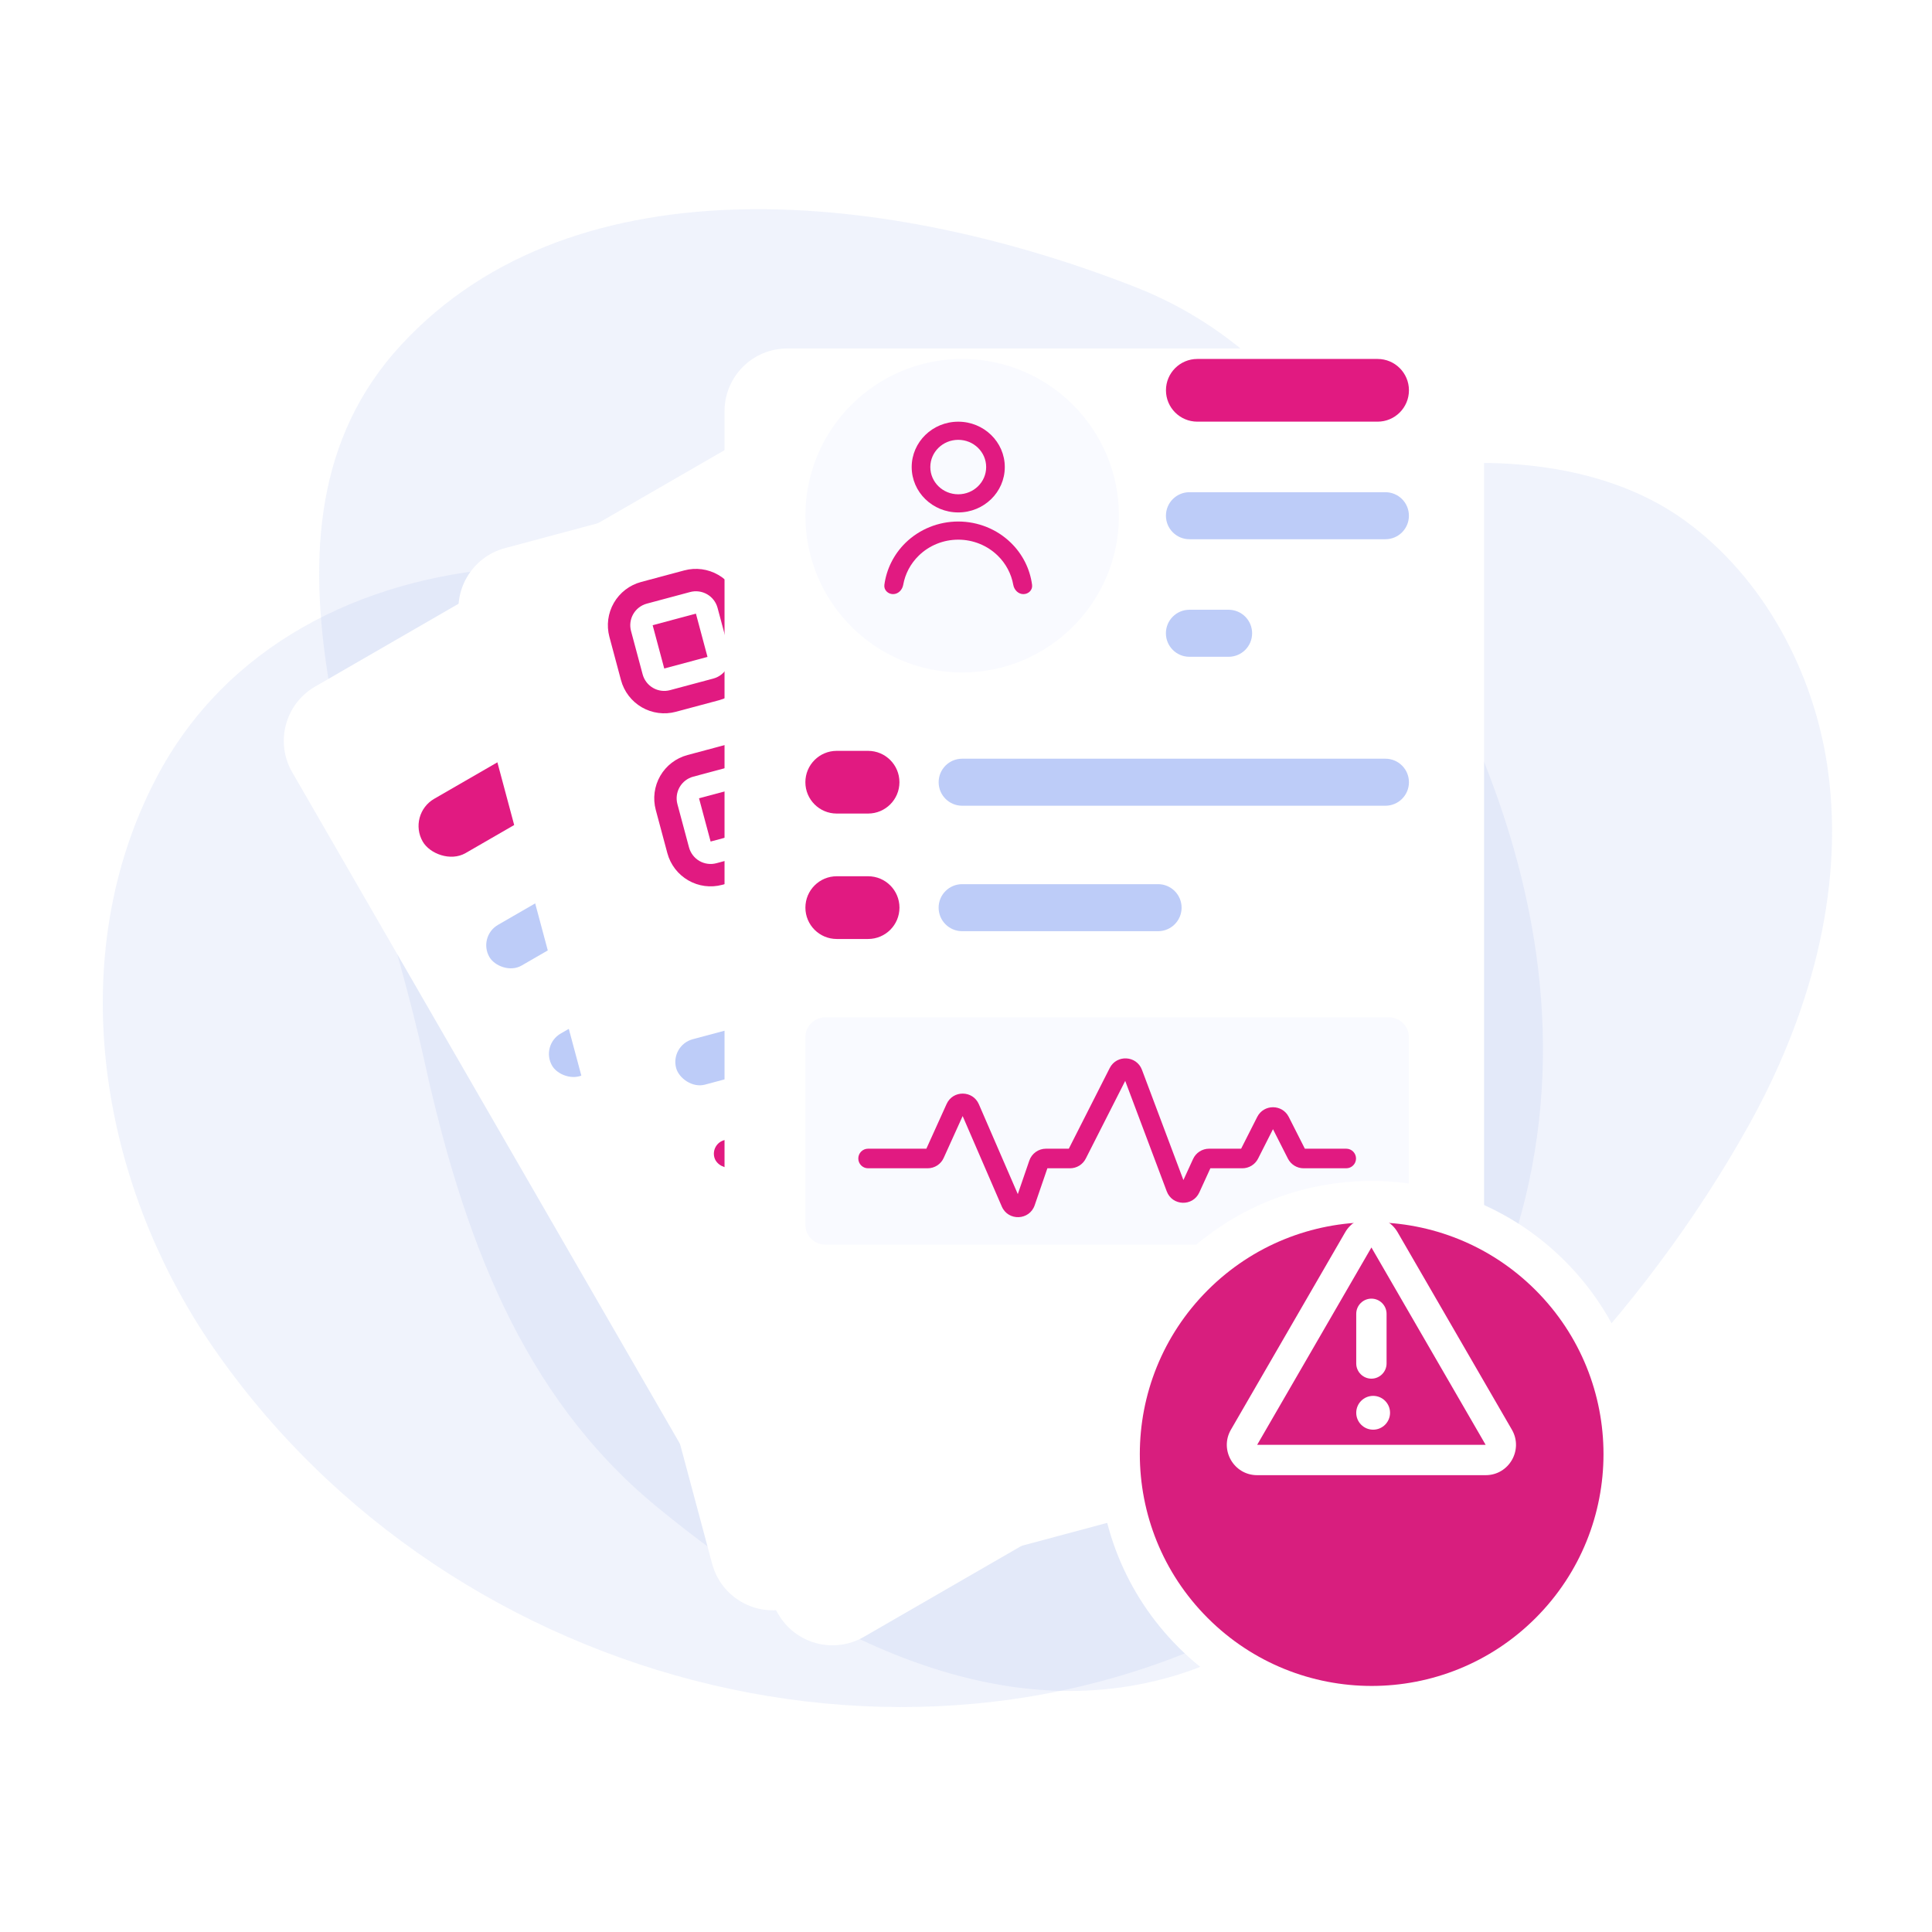 <svg width="64" height="64" viewBox="0 0 64 64" fill="none" xmlns="http://www.w3.org/2000/svg">
<path d="M57.922 37.29C54.428 43.559 49.038 49.122 43.035 52.857C31.242 60.194 14.975 56.163 7.027 44.585C3.288 39.138 2.063 31.725 5.176 25.775C7.479 21.372 11.964 19.18 16.723 18.816C20.737 18.508 24.692 19.552 28.695 19.574C34.816 19.608 39.976 16.684 45.841 15.624C49.055 15.043 53.005 15.224 55.784 17.223C58.422 19.12 60.108 22.286 60.552 25.51C61.112 29.579 59.91 33.723 57.922 37.29Z" fill="#A0B2EC" fill-opacity="0.16"/>
<path fill-rule="evenodd" clip-rule="evenodd" d="M14.056 35.136C12.268 27.018 7.653 17.547 13.273 11.442C19.09 5.124 29.657 6.379 37.638 9.521C44.118 12.072 46.817 19.111 49.316 25.633C51.327 30.878 51.806 36.344 49.948 41.644C47.883 47.538 44.81 53.782 38.836 55.532C32.781 57.305 26.623 53.919 21.744 49.903C17.243 46.198 15.313 40.842 14.056 35.136Z" fill="#A0B2EC" fill-opacity="0.16"/>
<path d="M9.679 25.58C9.106 24.587 9.446 23.316 10.44 22.743L25.943 13.791L27.495 16.48C28.069 17.473 29.34 17.814 30.333 17.24L33.021 15.688L47.568 40.884C48.142 41.877 47.801 43.148 46.808 43.721L28.616 54.224C27.622 54.798 26.352 54.458 25.778 53.464L9.679 25.58Z" fill="white"/>
<path d="M29.533 17.702L33.021 15.688L25.943 13.791L27.957 17.28C28.276 17.831 28.981 18.02 29.533 17.702Z" fill="#BDCCF8"/>
<rect x="13.485" y="26.98" width="9.867" height="2.077" rx="1.039" transform="rotate(-30 13.485 26.98)" fill="#E11A81"/>
<rect x="15.822" y="31.027" width="19.994" height="1.558" rx="0.779" transform="rotate(-30 15.822 31.027)" fill="#BDCCF8"/>
<rect x="17.899" y="34.627" width="19.994" height="1.558" rx="0.779" transform="rotate(-30 17.899 34.627)" fill="#BDCCF8"/>
<rect x="23.8" y="36.018" width="15.579" height="1.558" rx="0.779" transform="rotate(-30 23.8 36.018)" fill="#BDCCF8"/>
<rect x="19.848" y="37.998" width="3.116" height="2.077" rx="1.039" transform="rotate(-30 19.848 37.998)" fill="#0C419A"/>
<rect x="21.925" y="41.598" width="3.116" height="2.077" rx="1.039" transform="rotate(-30 21.925 41.598)" fill="#0C419A"/>
<rect x="24.002" y="45.195" width="3.116" height="2.077" rx="1.039" transform="rotate(-30 24.002 45.195)" fill="#0C419A"/>
<rect x="25.877" y="39.615" width="15.579" height="1.558" rx="0.779" transform="rotate(-30 25.877 39.615)" fill="#BDCCF8"/>
<rect x="27.954" y="43.213" width="8.049" height="1.558" rx="0.779" transform="rotate(-30 27.954 43.213)" fill="#BDCCF8"/>
<g filter="url(#filter0_d_8174_80997)">
<path d="M15.257 18.76C14.96 17.652 15.618 16.513 16.726 16.216L34.018 11.583L37.017 10.779C38.125 10.482 39.264 11.14 39.561 12.248L40.364 15.247L47.894 43.349C48.191 44.457 47.533 45.596 46.425 45.893L26.135 51.33C25.027 51.627 23.888 50.969 23.591 49.861L15.257 18.76Z" fill="white"/>
</g>
<rect x="22.196" y="34.627" width="19.994" height="1.558" rx="0.779" transform="rotate(-15 22.196 34.627)" fill="#BDCCF8"/>
<rect x="36.628" y="31.754" width="5.44" height="1.6" rx="0.8" transform="rotate(-15 36.628 31.754)" fill="#BDCCF8"/>
<rect x="31.122" y="40.853" width="12.983" height="1.558" rx="0.779" transform="rotate(-15 31.122 40.853)" fill="#BDCCF8"/>
<rect x="30.114" y="37.09" width="8.828" height="1.558" rx="0.779" transform="rotate(-15 30.114 37.09)" fill="#BDCCF8"/>
<rect x="31.996" y="44.113" width="8.828" height="1.558" rx="0.779" transform="rotate(-15 31.996 44.113)" fill="#BDCCF8"/>
<rect x="24.351" y="42.666" width="4.933" height="4.933" rx="0.66" transform="rotate(-15 24.351 42.666)" fill="#F9FAFF"/>
<rect x="29.395" y="41.047" width="0.935" height="4.986" rx="0.467" transform="rotate(30 29.395 41.047)" fill="#0C419A"/>
<rect width="0.935" height="2.686" rx="0.467" transform="matrix(-0.5 0.866 0.866 0.5 25.847 43.688)" fill="#0C419A"/>
<rect width="0.935" height="2.686" rx="0.467" transform="matrix(0.259 0.966 0.966 -0.259 23.543 37.889)" fill="#E11A81"/>
<path d="M30.056 21.524C29.779 21.598 29.494 21.434 29.42 21.157L29.305 20.727C29.231 20.45 29.395 20.165 29.672 20.091L30.102 19.975C30.379 19.901 30.664 20.066 30.738 20.343L30.854 20.773C30.928 21.05 30.763 21.334 30.486 21.409L30.056 21.524Z" fill="#0C419A"/>
<path d="M29.288 18.657C29.011 18.731 28.726 18.566 28.652 18.289L28.537 17.859C28.462 17.582 28.627 17.298 28.904 17.223L29.334 17.108C29.611 17.034 29.895 17.198 29.97 17.475L30.085 17.905C30.159 18.182 29.995 18.467 29.718 18.541L29.288 18.657Z" fill="#0C419A"/>
<path d="M27.189 22.291C26.912 22.366 26.627 22.201 26.553 21.924L26.438 21.494C26.364 21.217 26.528 20.932 26.805 20.858L27.235 20.743C27.512 20.669 27.797 20.833 27.871 21.11L27.986 21.54C28.061 21.817 27.896 22.102 27.619 22.176L27.189 22.291Z" fill="#0C419A"/>
<path d="M28.239 20.475C27.962 20.549 27.677 20.385 27.603 20.108L27.488 19.678C27.413 19.401 27.578 19.116 27.855 19.042L28.285 18.927C28.562 18.852 28.847 19.017 28.921 19.294L29.036 19.724C29.11 20.001 28.946 20.285 28.669 20.36L28.239 20.475Z" fill="#0C419A"/>
<path d="M26.422 19.424C26.145 19.498 25.86 19.334 25.785 19.057L25.67 18.627C25.596 18.35 25.761 18.065 26.038 17.991L26.468 17.876C26.744 17.802 27.029 17.966 27.104 18.243L27.219 18.673C27.293 18.95 27.128 19.235 26.852 19.309L26.422 19.424Z" fill="#0C419A"/>
<path d="M23.924 29.311C23.544 29.413 23.139 29.36 22.799 29.163C22.458 28.966 22.209 28.642 22.107 28.262L21.723 26.829C21.621 26.449 21.675 26.044 21.871 25.703C22.068 25.362 22.392 25.114 22.772 25.012L24.206 24.628C24.586 24.526 24.991 24.579 25.331 24.776C25.672 24.973 25.921 25.297 26.023 25.677L26.407 27.11C26.509 27.49 26.455 27.895 26.259 28.236C26.062 28.577 25.738 28.825 25.358 28.927L23.924 29.311ZM22.824 28.07C22.875 28.26 22.999 28.422 23.169 28.521C23.34 28.619 23.542 28.646 23.732 28.595L25.166 28.211C25.356 28.16 25.518 28.035 25.616 27.865C25.714 27.695 25.741 27.492 25.69 27.302L25.306 25.869C25.255 25.679 25.131 25.517 24.96 25.418C24.79 25.32 24.588 25.293 24.398 25.344L22.964 25.728C22.774 25.779 22.612 25.904 22.514 26.074C22.416 26.244 22.389 26.447 22.44 26.637L22.824 28.07Z" fill="#E11A81"/>
<path d="M23.54 27.877L23.156 26.444L24.589 26.06L24.973 27.493L23.54 27.877Z" fill="#E11A81"/>
<path d="M29.657 27.774C29.277 27.876 28.872 27.823 28.531 27.626C28.19 27.429 27.942 27.105 27.84 26.725L27.456 25.292C27.354 24.912 27.407 24.507 27.604 24.166C27.801 23.825 28.125 23.576 28.505 23.475L29.938 23.091C30.318 22.989 30.723 23.042 31.064 23.239C31.405 23.436 31.653 23.76 31.755 24.14L32.139 25.573C32.241 25.953 32.188 26.358 31.991 26.699C31.794 27.04 31.47 27.288 31.09 27.39L29.657 27.774ZM28.556 26.533C28.607 26.723 28.732 26.885 28.902 26.983C29.072 27.082 29.275 27.108 29.465 27.058L30.898 26.674C31.088 26.623 31.25 26.498 31.349 26.328C31.447 26.157 31.474 25.955 31.423 25.765L31.039 24.332C30.988 24.142 30.863 23.98 30.693 23.881C30.523 23.783 30.32 23.756 30.13 23.807L28.697 24.191C28.507 24.242 28.345 24.366 28.246 24.537C28.148 24.707 28.121 24.91 28.172 25.1L28.556 26.533Z" fill="#0C419A"/>
<path d="M29.273 26.342L28.889 24.909L30.323 24.525L30.707 25.958L29.273 26.342Z" fill="#0C419A"/>
<path d="M22.388 23.579C22.008 23.681 21.603 23.627 21.262 23.431C20.922 23.234 20.673 22.91 20.571 22.53L20.187 21.096C20.085 20.716 20.139 20.311 20.335 19.971C20.532 19.63 20.856 19.381 21.236 19.279L22.669 18.895C23.049 18.793 23.454 18.847 23.795 19.044C24.136 19.24 24.385 19.564 24.487 19.944L24.871 21.378C24.973 21.758 24.919 22.163 24.722 22.503C24.526 22.844 24.202 23.093 23.822 23.195L22.388 23.579ZM21.288 22.338C21.339 22.528 21.463 22.69 21.633 22.788C21.804 22.887 22.006 22.913 22.196 22.862L23.63 22.478C23.82 22.427 23.982 22.303 24.08 22.133C24.178 21.962 24.205 21.76 24.154 21.57L23.77 20.136C23.719 19.946 23.595 19.784 23.424 19.686C23.254 19.588 23.052 19.561 22.861 19.612L21.428 19.996C21.238 20.047 21.076 20.171 20.978 20.341C20.879 20.512 20.853 20.714 20.904 20.904L21.288 22.338Z" fill="#E11A81"/>
<path d="M22.004 22.145L21.62 20.711L23.053 20.327L23.437 21.761L22.004 22.145Z" fill="#E11A81"/>
<g filter="url(#filter1_d_8174_80997)">
<path d="M26.078 45.953H47.085C48.232 45.953 49.162 45.023 49.162 43.876V11.679C49.162 10.532 48.232 9.602 47.085 9.602L26.078 9.602C24.931 9.602 24.001 10.532 24.001 11.679L24.001 43.876C24.001 45.023 24.931 45.953 26.078 45.953Z" fill="white"/>
</g>
<path d="M38.624 12.929C38.624 12.356 39.089 11.891 39.663 11.891H45.635C46.208 11.891 46.673 12.356 46.673 12.929C46.673 13.503 46.208 13.968 45.635 13.968H39.663C39.089 13.968 38.624 13.503 38.624 12.929Z" fill="#E11A81"/>
<path d="M38.623 17.084C38.623 16.653 38.972 16.305 39.402 16.305H45.893C46.324 16.305 46.672 16.653 46.672 17.084C46.672 17.514 46.324 17.863 45.893 17.863H39.402C38.972 17.863 38.623 17.514 38.623 17.084Z" fill="#BDCCF8"/>
<path d="M38.622 20.978C38.622 20.548 38.971 20.199 39.401 20.199H40.699C41.13 20.199 41.478 20.548 41.478 20.978C41.478 21.408 41.13 21.757 40.699 21.757H39.401C38.971 21.757 38.622 21.408 38.622 20.978Z" fill="#BDCCF8"/>
<path d="M37.066 17.084C37.066 19.952 34.741 22.277 31.873 22.277C29.005 22.277 26.68 19.952 26.68 17.084C26.68 14.216 29.005 11.891 31.873 11.891C34.741 11.891 37.066 14.216 37.066 17.084Z" fill="#F9FAFF"/>
<path d="M30.201 15.472C30.201 14.642 30.891 13.969 31.743 13.969C32.594 13.969 33.285 14.642 33.285 15.472C33.285 16.302 32.594 16.975 31.743 16.975C30.891 16.975 30.201 16.302 30.201 15.472ZM31.743 16.374C32.254 16.374 32.668 15.97 32.668 15.472C32.668 14.974 32.254 14.57 31.743 14.57C31.232 14.57 30.818 14.974 30.818 15.472C30.818 15.97 31.232 16.374 31.743 16.374Z" fill="#E11A81"/>
<path d="M29.998 17.98C29.611 18.358 29.366 18.849 29.296 19.374C29.274 19.543 29.414 19.681 29.584 19.681C29.755 19.681 29.89 19.542 29.92 19.374C29.984 19.01 30.163 18.671 30.435 18.406C30.782 18.067 31.252 17.877 31.743 17.877C32.233 17.877 32.704 18.067 33.051 18.406C33.323 18.671 33.501 19.01 33.566 19.374C33.596 19.542 33.731 19.681 33.901 19.681C34.072 19.681 34.212 19.543 34.189 19.374C34.12 18.849 33.875 18.358 33.487 17.98C33.024 17.529 32.397 17.276 31.743 17.276C31.089 17.276 30.461 17.529 29.998 17.98Z" fill="#E11A81"/>
<path d="M26.679 25.912C26.679 25.338 27.144 24.873 27.717 24.873H28.756C29.33 24.873 29.795 25.338 29.795 25.912C29.795 26.485 29.33 26.95 28.756 26.95H27.717C27.144 26.95 26.679 26.485 26.679 25.912Z" fill="#E11A81"/>
<path d="M26.68 30.066C26.68 29.492 27.145 29.027 27.718 29.027H28.757C29.331 29.027 29.796 29.492 29.796 30.066C29.796 30.64 29.331 31.105 28.757 31.105H27.718C27.145 31.105 26.68 30.64 26.68 30.066Z" fill="#E11A81"/>
<path d="M31.094 25.912C31.094 25.482 31.442 25.133 31.873 25.133H45.894C46.324 25.133 46.673 25.482 46.673 25.912C46.673 26.342 46.324 26.691 45.894 26.691H31.873C31.442 26.691 31.094 26.342 31.094 25.912Z" fill="#BDCCF8"/>
<path d="M31.093 30.068C31.093 29.638 31.442 29.289 31.872 29.289H38.363C38.793 29.289 39.142 29.638 39.142 30.068C39.142 30.498 38.793 30.847 38.363 30.847H31.872C31.442 30.847 31.093 30.498 31.093 30.068Z" fill="#BDCCF8"/>
<path d="M26.679 34.361C26.679 33.997 26.974 33.701 27.339 33.701H46.012C46.377 33.701 46.672 33.997 46.672 34.361V40.571C46.672 40.936 46.377 41.231 46.012 41.231H27.339C26.974 41.231 26.679 40.936 26.679 40.571V34.361Z" fill="#F9FAFF"/>
<path fill-rule="evenodd" clip-rule="evenodd" d="M37.274 35.806L35.967 38.381C35.867 38.578 35.666 38.701 35.446 38.701H34.696L34.275 39.926C34.102 40.43 33.398 40.458 33.186 39.968L31.889 36.971L31.261 38.358C31.167 38.567 30.959 38.701 30.729 38.701H28.756C28.577 38.701 28.432 38.556 28.432 38.377C28.432 38.197 28.577 38.052 28.756 38.052H30.687L31.358 36.57C31.567 36.108 32.225 36.114 32.426 36.579L33.716 39.556L34.097 38.447C34.178 38.211 34.4 38.052 34.649 38.052H35.406L36.761 35.38C36.991 34.927 37.65 34.963 37.829 35.439L39.202 39.091L39.522 38.393C39.617 38.185 39.825 38.052 40.053 38.052H41.114L41.648 36.998C41.865 36.572 42.474 36.572 42.691 36.998L43.225 38.052H44.595C44.775 38.052 44.92 38.197 44.92 38.377C44.92 38.556 44.775 38.701 44.595 38.701H43.185C42.965 38.701 42.764 38.578 42.664 38.381L42.169 37.406L41.675 38.381C41.575 38.578 41.374 38.701 41.154 38.701H40.095L39.728 39.503C39.511 39.975 38.832 39.951 38.65 39.465L37.274 35.806Z" fill="#E11A81"/>
<g filter="url(#filter2_d_8174_80997)">
<ellipse cx="45.438" cy="45.44" rx="9.05" ry="9.05" transform="rotate(45 45.438 45.44)" fill="white"/>
</g>
<g filter="url(#filter3_d_8174_80997)">
<ellipse cx="45.438" cy="45.439" rx="7.68" ry="7.68" transform="rotate(45 45.438 45.439)" fill="#D81E7E"/>
</g>
<path d="M45.43 41.324L49.214 47.862H41.645L45.43 41.324ZM40.776 47.36C40.389 48.028 40.871 48.867 41.645 48.867H49.214C49.988 48.867 50.47 48.028 50.083 47.36L46.299 40.822C45.912 40.153 44.947 40.153 44.56 40.822L40.776 47.36ZM44.927 43.522V45.167C44.927 45.443 45.153 45.67 45.43 45.67C45.706 45.67 45.932 45.443 45.932 45.167V43.522C45.932 43.245 45.706 43.019 45.43 43.019C45.153 43.019 44.927 43.245 44.927 43.522ZM44.927 46.8C44.927 46.491 45.178 46.24 45.487 46.24C45.796 46.24 46.047 46.491 46.047 46.8C46.047 47.109 45.796 47.36 45.487 47.36C45.177 47.36 44.927 47.109 44.927 46.8Z" fill="white"/>
<defs>
<filter id="filter0_d_8174_80997" x="11.302" y="8.767" width="40.548" height="48.46" filterUnits="userSpaceOnUse" color-interpolation-filters="sRGB">
<feFlood flood-opacity="0" result="BackgroundImageFix"/>
<feColorMatrix in="SourceAlpha" type="matrix" values="0 0 0 0 0 0 0 0 0 0 0 0 0 0 0 0 0 0 127 0" result="hardAlpha"/>
<feOffset dy="1.942"/>
<feGaussianBlur stdDeviation="1.942"/>
<feColorMatrix type="matrix" values="0 0 0 0 0.047 0 0 0 0 0.255 0 0 0 0 0.604 0 0 0 0.1 0"/>
<feBlend mode="normal" in2="BackgroundImageFix" result="effect1_dropShadow_8174_80997"/>
<feBlend mode="normal" in="SourceGraphic" in2="effect1_dropShadow_8174_80997" result="shape"/>
</filter>
<filter id="filter1_d_8174_80997" x="20.117" y="7.659" width="32.929" height="44.12" filterUnits="userSpaceOnUse" color-interpolation-filters="sRGB">
<feFlood flood-opacity="0" result="BackgroundImageFix"/>
<feColorMatrix in="SourceAlpha" type="matrix" values="0 0 0 0 0 0 0 0 0 0 0 0 0 0 0 0 0 0 127 0" result="hardAlpha"/>
<feOffset dy="1.942"/>
<feGaussianBlur stdDeviation="1.942"/>
<feColorMatrix type="matrix" values="0 0 0 0 0.047 0 0 0 0 0.255 0 0 0 0 0.604 0 0 0 0.1 0"/>
<feBlend mode="normal" in2="BackgroundImageFix" result="effect1_dropShadow_8174_80997"/>
<feBlend mode="normal" in="SourceGraphic" in2="effect1_dropShadow_8174_80997" result="shape"/>
</filter>
<filter id="filter2_d_8174_80997" x="30.928" y="33.659" width="29.021" height="29.021" filterUnits="userSpaceOnUse" color-interpolation-filters="sRGB">
<feFlood flood-opacity="0" result="BackgroundImageFix"/>
<feColorMatrix in="SourceAlpha" type="matrix" values="0 0 0 0 0 0 0 0 0 0 0 0 0 0 0 0 0 0 127 0" result="hardAlpha"/>
<feOffset dy="2.73"/>
<feGaussianBlur stdDeviation="2.73"/>
<feColorMatrix type="matrix" values="0 0 0 0 0.047 0 0 0 0 0.255 0 0 0 0 0.604 0 0 0 0.1 0"/>
<feBlend mode="normal" in2="BackgroundImageFix" result="effect1_dropShadow_8174_80997"/>
<feBlend mode="normal" in="SourceGraphic" in2="effect1_dropShadow_8174_80997" result="shape"/>
</filter>
<filter id="filter3_d_8174_80997" x="32.299" y="35.03" width="26.279" height="26.279" filterUnits="userSpaceOnUse" color-interpolation-filters="sRGB">
<feFlood flood-opacity="0" result="BackgroundImageFix"/>
<feColorMatrix in="SourceAlpha" type="matrix" values="0 0 0 0 0 0 0 0 0 0 0 0 0 0 0 0 0 0 127 0" result="hardAlpha"/>
<feOffset dy="2.73"/>
<feGaussianBlur stdDeviation="2.73"/>
<feColorMatrix type="matrix" values="0 0 0 0 0.047 0 0 0 0 0.255 0 0 0 0 0.604 0 0 0 0.1 0"/>
<feBlend mode="normal" in2="BackgroundImageFix" result="effect1_dropShadow_8174_80997"/>
<feBlend mode="normal" in="SourceGraphic" in2="effect1_dropShadow_8174_80997" result="shape"/>
</filter>
</defs>
</svg>
